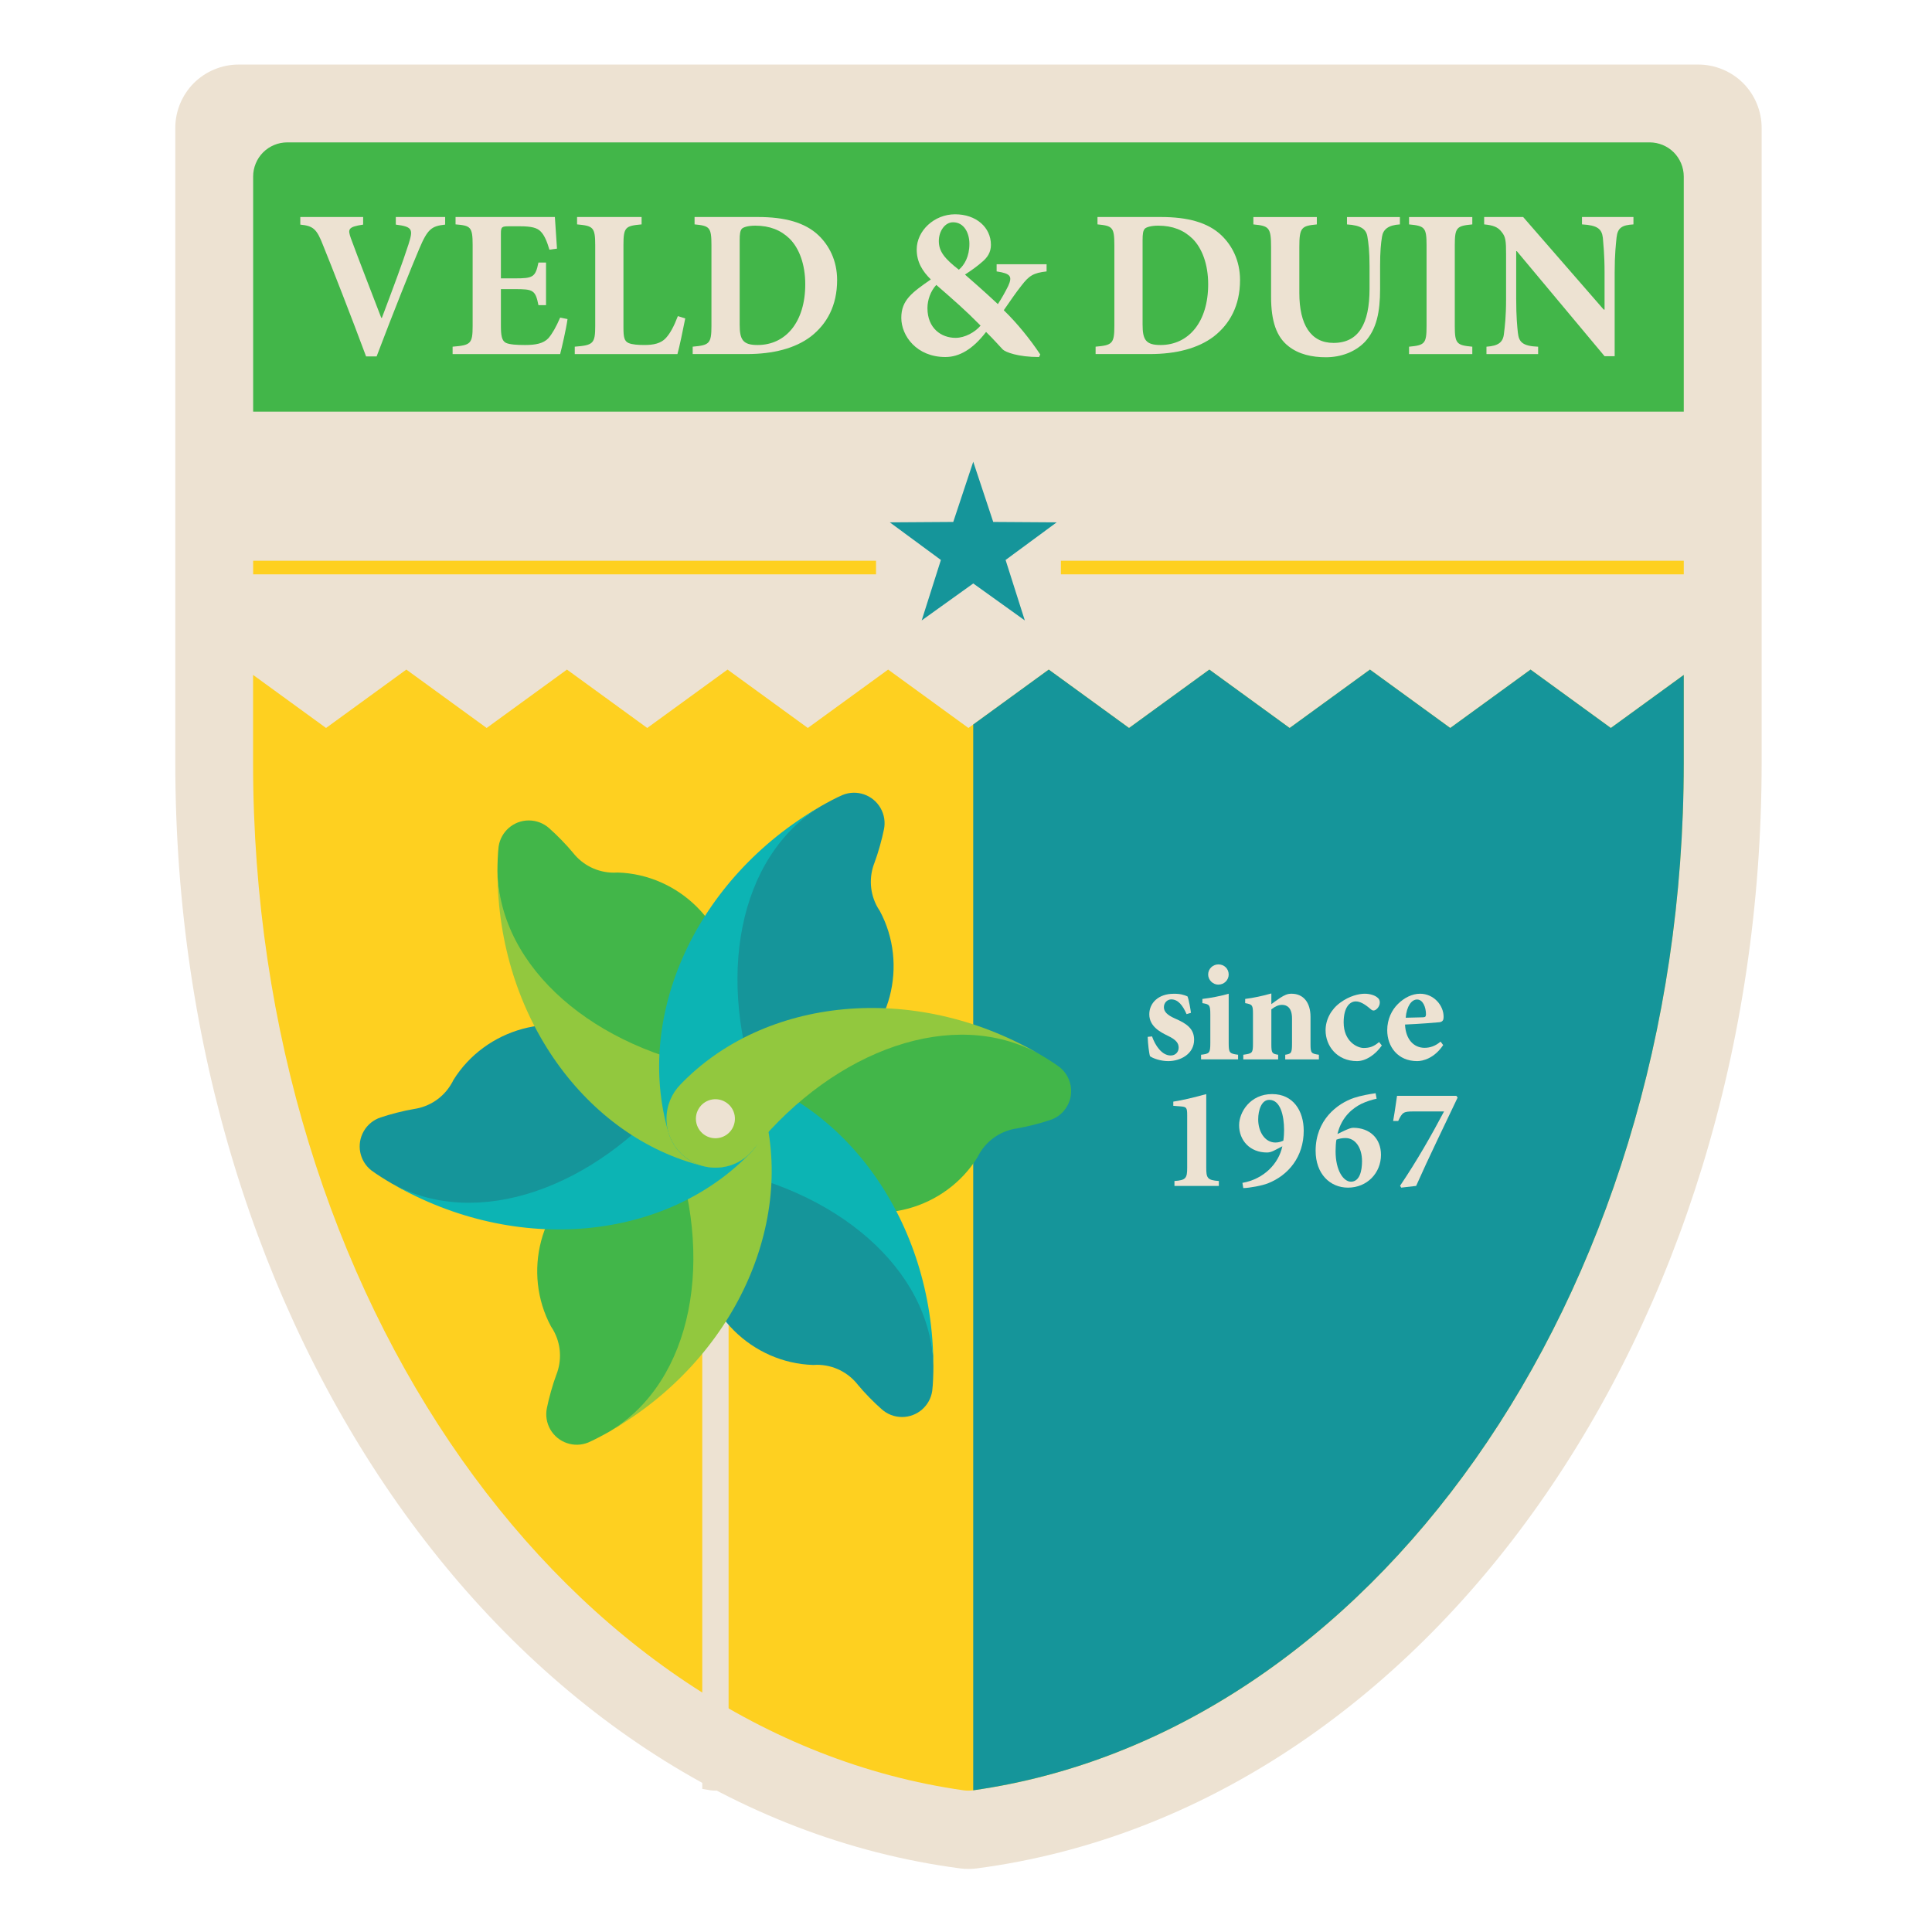 <?xml version="1.0" encoding="UTF-8" standalone="no"?>
<!-- Created with Inkscape (http://www.inkscape.org/) -->

<svg
   xmlns:dc="http://purl.org/dc/elements/1.1/"
   xmlns:cc="http://creativecommons.org/ns#"
   xmlns:rdf="http://www.w3.org/1999/02/22-rdf-syntax-ns#"
   xmlns:svg="http://www.w3.org/2000/svg"
   xmlns="http://www.w3.org/2000/svg"
   xmlns:sodipodi="http://sodipodi.sourceforge.net/DTD/sodipodi-0.dtd"
   xmlns:inkscape="http://www.inkscape.org/namespaces/inkscape"
   width="200"
   height="200"
   viewBox="0 0 200 200"
   id="svg7649"
   version="1.1"
   inkscape:version="0.91 r13725"
   sodipodi:docname="vd-badge-molentje.svg">
  <defs
     id="defs7651" />
  <sodipodi:namedview
     id="base"
     pagecolor="#ffffff"
     bordercolor="#666666"
     borderopacity="1.0"
     inkscape:pageopacity="0.0"
     inkscape:pageshadow="2"
     inkscape:zoom="2.365"
     inkscape:cx="100"
     inkscape:cy="100"
     inkscape:document-units="px"
     inkscape:current-layer="layer1"
     showgrid="false"
     fit-margin-top="10"
     fit-margin-left="10"
     fit-margin-right="10"
     fit-margin-bottom="10"
     units="px"
     inkscape:window-width="1237"
     inkscape:window-height="661"
     inkscape:window-x="50"
     inkscape:window-y="77"
     inkscape:window-maximized="0" />
  <g
     inkscape:label="Layer 1"
     inkscape:groupmode="layer"
     id="layer1"
     transform="translate(55.629,-118.729)">
    <g
       transform="matrix(1.432,0,0,1.432,-976.184,-90.92)"
       id="g320">
      <path
         style="fill:#ede2d2"
         inkscape:connector-curvature="0"
         d="m 712.264,281.471 c -16.323,-2.142 -30.583,-12.048 -40.641,-26.326 l 0,0 c -10.075,-14.298 -16.099,-33.06 -16.105,-53.57 l 0,0 0,-45.933 c 0,-1.204 0.488,-2.381 1.339,-3.232 l 0,0 c 0.853,-0.852 2.029,-1.34 3.233,-1.34 l 0,0 105.534,0 c 1.203,0 2.382,0.488 3.232,1.34 l 0,0 c 0.852,0.851 1.339,2.028 1.339,3.232 l 0,0 0,45.933 c -0.007,20.511 -6.029,39.272 -16.105,53.57 l 0,0 c -10.057,14.278 -24.316,24.185 -40.64,26.326 l 0,0 c -0.19,0.026 -0.392,0.037 -0.594,0.037 l 0,0 c -0.202,0 -0.403,-0.011 -0.592,-0.037 l 0,0 z"
         id="path322" />
      <path
         style="fill:#42b649"
         inkscape:connector-curvature="0"
         d="m 764.565,159.159 c 0,-0.648 -0.264,-1.283 -0.722,-1.742 -0.457,-0.458 -1.093,-0.721 -1.74,-0.721 l -98.495,0 c -0.648,0 -1.283,0.263 -1.741,0.721 -0.459,0.459 -0.722,1.094 -0.722,1.742 l 0,17.003 103.42,0 0,-17.003 z"
         id="path324" />
      <g
         id="g326">
        <g
           id="g328">
          <path
             style="fill:#ede2d2"
             inkscape:connector-curvature="0"
             d="m 675.026,162.64 c -0.976,0.106 -1.266,0.305 -1.875,1.753 -0.503,1.174 -1.891,4.634 -3.079,7.774 l -0.763,0 c -1.036,-2.79 -2.469,-6.463 -3.109,-8.033 -0.457,-1.189 -0.717,-1.402 -1.646,-1.494 l 0,-0.549 4.543,0 0,0.549 c -1.113,0.167 -1.113,0.335 -0.885,0.991 0.442,1.219 1.646,4.314 2.195,5.747 l 0.046,0 c 0.838,-2.226 1.494,-3.979 1.921,-5.305 0.335,-1.067 0.335,-1.28 -0.915,-1.433 l 0,-0.549 3.567,0 0,0.549 z"
             id="path330" />
          <path
             style="fill:#ede2d2"
             inkscape:connector-curvature="0"
             d="m 683.872,169.469 c -0.092,0.686 -0.412,2.073 -0.533,2.53 l -7.774,0 0,-0.534 c 1.296,-0.106 1.448,-0.198 1.448,-1.494 l 0,-5.854 c 0,-1.326 -0.152,-1.402 -1.235,-1.494 l 0,-0.533 7.18,0 c 0.016,0.274 0.092,1.341 0.152,2.287 l -0.548,0.076 c -0.153,-0.534 -0.351,-1.037 -0.625,-1.311 -0.26,-0.274 -0.671,-0.381 -1.524,-0.381 l -0.732,0 c -0.563,0 -0.625,0.031 -0.625,0.534 l 0,3.231 1.021,0 c 1.28,0 1.479,-0.076 1.692,-1.143 l 0.549,0 0,3.079 -0.549,0 c -0.214,-1.098 -0.396,-1.158 -1.692,-1.158 l -1.021,0 0,2.637 c 0,0.717 0.062,1.098 0.366,1.25 0.274,0.122 0.793,0.153 1.372,0.153 0.777,0 1.326,-0.107 1.692,-0.488 0.289,-0.335 0.563,-0.823 0.854,-1.494 l 0.532,0.107 z"
             id="path332" />
          <path
             style="fill:#ede2d2"
             inkscape:connector-curvature="0"
             d="m 692.382,169.423 c -0.122,0.64 -0.442,2.165 -0.564,2.576 l -7.423,0 0,-0.534 c 1.326,-0.106 1.479,-0.213 1.479,-1.494 l 0,-5.838 c 0,-1.311 -0.152,-1.402 -1.312,-1.509 l 0,-0.533 4.665,0 0,0.533 c -1.174,0.107 -1.312,0.198 -1.312,1.509 l 0,5.945 c 0,0.717 0.062,0.991 0.382,1.128 0.259,0.106 0.67,0.137 1.143,0.137 0.641,0 1.189,-0.107 1.555,-0.519 0.29,-0.32 0.564,-0.808 0.854,-1.57 l 0.533,0.169 z"
             id="path334" />
          <path
             style="fill:#ede2d2"
             inkscape:connector-curvature="0"
             d="m 697.644,162.091 c 1.906,0 3.385,0.381 4.375,1.326 0.747,0.716 1.342,1.799 1.342,3.231 0,1.86 -0.747,3.186 -1.905,4.085 -1.128,0.854 -2.714,1.265 -4.619,1.265 l -3.917,0 0,-0.534 c 1.204,-0.106 1.356,-0.213 1.356,-1.509 l 0,-5.823 c 0,-1.311 -0.138,-1.402 -1.22,-1.509 l 0,-0.533 4.588,0 z m -1.327,7.774 c 0,1.098 0.229,1.479 1.296,1.479 2.043,0 3.445,-1.677 3.445,-4.39 0,-1.448 -0.442,-2.607 -1.128,-3.293 -0.641,-0.625 -1.448,-0.945 -2.485,-0.945 -0.548,0 -0.868,0.122 -0.96,0.213 -0.137,0.137 -0.168,0.396 -0.168,0.838 l 0,6.098 z"
             id="path336" />
          <path
             style="fill:#ede2d2"
             inkscape:connector-curvature="0"
             d="m 718.503,166.024 c -0.945,0.107 -1.266,0.305 -1.813,1.021 -0.428,0.534 -0.809,1.113 -1.281,1.784 0.976,0.945 1.921,2.119 2.638,3.201 l -0.092,0.183 c -1.509,0 -2.424,-0.351 -2.622,-0.549 -0.198,-0.198 -0.64,-0.716 -1.204,-1.265 -0.945,1.235 -1.921,1.814 -2.941,1.814 -2.073,0 -3.187,-1.524 -3.187,-2.835 0,-1.28 0.777,-1.829 2.135,-2.774 -0.61,-0.595 -1.021,-1.266 -1.021,-2.165 0,-1.356 1.265,-2.545 2.774,-2.545 1.524,0 2.591,0.945 2.591,2.21 0,0.533 -0.244,0.915 -0.655,1.25 -0.305,0.274 -0.731,0.579 -1.22,0.899 0.442,0.381 1.312,1.143 2.378,2.134 0.26,-0.396 0.503,-0.823 0.747,-1.311 0.305,-0.686 0.198,-0.899 -0.838,-1.052 l 0,-0.518 3.612,0 0,0.518 z m -6.57,4.802 c 0.671,0 1.402,-0.412 1.799,-0.884 -1.128,-1.143 -1.905,-1.814 -3.201,-2.942 -0.411,0.442 -0.64,1.083 -0.64,1.677 0,1.463 1.006,2.149 2.027,2.149 l 0.015,0 z m -0.198,-8.354 c -0.58,0 -1.021,0.64 -1.021,1.357 0,0.747 0.411,1.265 1.448,2.073 0.396,-0.335 0.762,-0.945 0.762,-1.875 0,-0.793 -0.396,-1.555 -1.174,-1.555 l -0.015,0 z"
             id="path338" />
          <path
             style="fill:#ede2d2"
             inkscape:connector-curvature="0"
             d="m 726.771,162.091 c 1.906,0 3.385,0.381 4.375,1.326 0.747,0.716 1.342,1.799 1.342,3.231 0,1.86 -0.747,3.186 -1.905,4.085 -1.128,0.854 -2.714,1.265 -4.619,1.265 l -3.917,0 0,-0.534 c 1.204,-0.106 1.356,-0.213 1.356,-1.509 l 0,-5.823 c 0,-1.311 -0.138,-1.402 -1.22,-1.509 l 0,-0.533 4.588,0 z m -1.327,7.774 c 0,1.098 0.229,1.479 1.296,1.479 2.043,0 3.445,-1.677 3.445,-4.39 0,-1.448 -0.442,-2.607 -1.128,-3.293 -0.641,-0.625 -1.448,-0.945 -2.485,-0.945 -0.548,0 -0.868,0.122 -0.96,0.213 -0.137,0.137 -0.168,0.396 -0.168,0.838 l 0,6.098 z"
             id="path340" />
          <path
             style="fill:#ede2d2"
             inkscape:connector-curvature="0"
             d="m 744.046,162.625 c -0.838,0.046 -1.22,0.366 -1.296,0.899 -0.076,0.473 -0.137,1.037 -0.137,2.119 l 0,1.662 c 0,1.616 -0.244,2.896 -1.098,3.811 -0.701,0.732 -1.737,1.113 -2.82,1.113 -1.006,0 -1.966,-0.213 -2.698,-0.792 -0.868,-0.671 -1.265,-1.799 -1.265,-3.582 l 0,-3.583 c 0,-1.433 -0.152,-1.54 -1.28,-1.646 l 0,-0.533 4.588,0 0,0.533 c -1.112,0.107 -1.265,0.214 -1.265,1.646 l 0,3.308 c 0,2.286 0.822,3.612 2.469,3.612 1.814,0 2.606,-1.372 2.606,-3.917 l 0,-1.631 c 0,-1.083 -0.076,-1.662 -0.152,-2.119 -0.076,-0.533 -0.441,-0.838 -1.479,-0.899 l 0,-0.533 3.826,0 0,0.532 z"
             id="path342" />
          <path
             style="fill:#ede2d2"
             inkscape:connector-curvature="0"
             d="m 744.706,172 0,-0.534 c 1.128,-0.106 1.266,-0.213 1.266,-1.494 l 0,-5.838 c 0,-1.295 -0.138,-1.402 -1.266,-1.509 l 0,-0.533 4.573,0 0,0.533 c -1.128,0.107 -1.266,0.214 -1.266,1.509 l 0,5.838 c 0,1.28 0.138,1.387 1.266,1.494 l 0,0.534 -4.573,0 z"
             id="path344" />
          <path
             style="fill:#ede2d2"
             inkscape:connector-curvature="0"
             d="m 760.928,162.625 c -0.823,0.046 -1.144,0.244 -1.22,0.945 -0.045,0.473 -0.137,1.189 -0.137,2.53 l 0,6.052 -0.731,0 -6.342,-7.591 -0.046,0 0,3.43 c 0,1.342 0.076,2.012 0.122,2.47 0.076,0.671 0.336,0.96 1.464,1.006 l 0,0.533 -3.735,0 0,-0.534 c 0.854,-0.061 1.205,-0.305 1.266,-0.96 0.061,-0.503 0.152,-1.174 0.152,-2.516 l 0,-3.186 c 0,-0.991 -0.03,-1.281 -0.32,-1.631 -0.274,-0.366 -0.625,-0.488 -1.265,-0.549 l 0,-0.533 2.819,0 5.823,6.692 0.062,0 0,-2.683 c 0,-1.341 -0.092,-2.058 -0.122,-2.5 -0.076,-0.655 -0.396,-0.915 -1.51,-0.976 l 0,-0.533 3.72,0 0,0.534 z"
             id="path346" />
        </g>
      </g>
      <path
         style="fill:#fed020"
         inkscape:connector-curvature="0"
         d="m 759.294,199.028 -5.804,-4.221 -5.805,4.221 -5.805,-4.221 -5.805,4.221 -0.001,0 -5.805,-4.221 -5.804,4.221 -5.805,-4.221 -5.805,4.221 -10e-4,0 -5.805,-4.221 -5.805,4.221 -5.804,-4.221 -5.805,4.221 -5.804,-4.221 -5.805,4.221 -10e-4,0 -5.805,-4.221 -5.804,4.221 c 0,0 -3.843,-2.795 -5.275,-3.836 l 0,6.38 c 0,0.001 0,0.003 0,0.005 0.003,19.413 5.722,37.058 15.08,50.328 9.244,13.104 22.005,21.895 36.285,23.921 0.114,0.016 0.23,0.023 0.346,0.023 0.116,0 0.231,-0.008 0.346,-0.023 14.281,-2.026 27.04,-10.817 36.285,-23.923 9.355,-13.265 15.074,-30.908 15.078,-50.315 0,-0.003 0,-0.006 0,-0.008 0,-0.001 0,-0.003 0,-0.005 l 0,-6.379 -5.267,3.832 0,0 z"
         id="path348" />
      <path
         style="fill:#15959a"
         inkscape:connector-curvature="0"
         d="m 749.487,251.902 c 9.355,-13.265 15.074,-30.908 15.078,-50.315 0,-0.003 0,-0.006 0,-0.008 0,-0.001 0,-0.003 0,-0.005 l 0,-6.379 -5.271,3.833 0,0 -5.804,-4.221 -5.805,4.221 -5.805,-4.221 -5.805,4.221 -0.001,0 -5.805,-4.221 -5.804,4.221 -5.805,-4.221 -5.46,3.971 0,77.047 c 14.283,-2.026 27.042,-10.817 36.287,-23.923 z"
         id="path350" />
      <g
         id="g352">
        <path
           style="fill:#ede2d2"
           inkscape:connector-curvature="0"
           d="m 693.612,227.273 0,48.448 c 0.201,0.031 0.401,0.075 0.604,0.104 0.114,0.016 0.229,0.023 0.346,0.023 0.115,0 0.23,-0.008 0.345,-0.023 0.205,-0.028 0.405,-0.072 0.608,-0.105 l 0,-48.446 -1.903,0 z"
           id="path354" />
        <path
           style="fill:#42b649"
           inkscape:connector-curvature="0"
           d="m 698.392,227.419 c 0.427,2.269 1.806,4.349 3.966,5.595 3.846,2.222 8.848,0.775 11.152,-2.957 0.038,-0.08 0.081,-0.16 0.127,-0.238 0.598,-1.039 1.618,-1.682 2.719,-1.842 0.72,-0.116 1.743,-0.381 2.415,-0.611 0.494,-0.163 0.934,-0.503 1.211,-0.988 0.557,-0.961 0.304,-2.166 -0.542,-2.834 -0.371,-0.283 -1.091,-0.729 -1.502,-0.966 l -0.669,-0.358 -0.732,-0.316 -0.778,-0.279 -1.517,-0.48 -2.499,-0.227 -5.263,0.857 -3.267,1.938 c 0,0 -3.108,2.034 -3.141,2.082"
           id="path356" />
        <path
           style="fill:none;stroke:#f27fab;stroke-width:0.266"
           inkscape:connector-curvature="0"
           d="M 698.392,227.419"
           id="path358" />
        <path
           style="fill:#f6891f"
           inkscape:connector-curvature="0"
           d="m 695.975,227.276 c 0,-0.778 -0.633,-1.411 -1.411,-1.411 -0.779,0 -1.408,0.633 -1.408,1.411 0,0.776 0.629,1.409 1.408,1.409 0.778,0.001 1.411,-0.632 1.411,-1.409 z"
           id="path360" />
        <path
           style="fill:#15959a"
           inkscape:connector-curvature="0"
           d="m 696.354,230.663 c -1.751,1.502 -2.862,3.737 -2.862,6.233 0,4.439 3.755,8.051 8.139,8.18 0.088,-0.006 0.177,-0.011 0.27,-0.011 1.198,0 2.266,0.561 2.953,1.435 0.459,0.564 1.201,1.319 1.737,1.784 0.388,0.345 0.901,0.555 1.463,0.555 1.109,0 2.028,-0.819 2.182,-1.888 0.061,-0.463 0.085,-1.309 0.085,-1.782 l -0.023,-0.759 -0.094,-0.791 -0.146,-0.814 -0.342,-1.556 -1.055,-2.277 -3.37,-4.124 -3.315,-1.865 c 0,0 -3.313,-1.67 -3.373,-1.679"
           id="path362" />
        <path
           style="fill:none;stroke:#f27fab;stroke-width:0.266"
           inkscape:connector-curvature="0"
           d="M 696.354,230.663"
           id="path364" />
        <path
           style="fill:#0cb4b4"
           inkscape:connector-curvature="0"
           d="m 710.319,245.169 c -0.163,-7.019 -7.034,-12.878 -16.138,-14.374 -1.082,-0.121 -2.095,-0.734 -2.681,-1.751 -0.979,-1.69 -0.398,-3.854 1.295,-4.831 0.831,-0.479 1.777,-0.584 2.64,-0.365 8.463,2.081 14.881,10.828 14.881,21.289 l 0.003,0.032 z"
           id="path366" />
        <path
           style="fill:#f6891f"
           inkscape:connector-curvature="0"
           d="m 695.268,228.496 c 0.676,-0.39 0.904,-1.251 0.517,-1.926 -0.388,-0.674 -1.252,-0.903 -1.93,-0.515 -0.672,0.388 -0.903,1.25 -0.512,1.925 0.387,0.675 1.253,0.907 1.925,0.516 z"
           id="path368" />
        <path
           style="fill:#42b649"
           inkscape:connector-curvature="0"
           d="m 692.524,230.52 c -2.177,-0.766 -4.667,-0.609 -6.828,0.639 -3.845,2.219 -5.098,7.276 -3.016,11.136 0.05,0.073 0.099,0.149 0.144,0.229 0.598,1.036 0.648,2.24 0.235,3.274 -0.259,0.684 -0.54,1.702 -0.679,2.397 -0.105,0.512 -0.029,1.06 0.249,1.545 0.558,0.962 1.727,1.348 2.729,0.946 0.429,-0.181 1.175,-0.581 1.584,-0.817 l 0.647,-0.4 0.641,-0.478 0.632,-0.535 1.174,-1.07 1.444,-2.053 1.889,-4.981 -0.044,-3.802 c 0,0 -0.209,-3.707 -0.232,-3.762"
           id="path370" />
        <path
           style="fill:none;stroke:#f27fab;stroke-width:0.266"
           inkscape:connector-curvature="0"
           d="M 692.524,230.52"
           id="path372" />
        <path
           style="fill:#92c83e"
           inkscape:connector-curvature="0"
           d="m 686.943,249.868 c 6,-3.651 7.637,-12.532 4.385,-21.164 -0.439,-0.997 -0.415,-2.183 0.173,-3.198 0.976,-1.69 3.14,-2.271 4.831,-1.293 0.83,0.479 1.394,1.247 1.636,2.104 2.429,8.368 -1.938,18.301 -10.997,23.531 l -0.028,0.02 z"
           id="path374" />
        <path
           style="fill:#f6891f"
           inkscape:connector-curvature="0"
           d="m 693.854,228.496 c 0.678,0.391 1.54,0.159 1.93,-0.516 0.388,-0.675 0.159,-1.537 -0.517,-1.925 -0.674,-0.389 -1.537,-0.159 -1.925,0.515 -0.391,0.675 -0.159,1.536 0.512,1.926 z"
           id="path376" />
        <path
           style="fill:#15959a"
           inkscape:connector-curvature="0"
           d="m 690.735,227.131 c -0.427,-2.268 -1.806,-4.346 -3.968,-5.594 -3.845,-2.221 -8.85,-0.776 -11.154,2.957 -0.035,0.079 -0.077,0.16 -0.127,0.239 -0.597,1.037 -1.616,1.681 -2.715,1.841 -0.722,0.116 -1.745,0.383 -2.416,0.611 -0.493,0.166 -0.932,0.503 -1.211,0.988 -0.556,0.961 -0.305,2.168 0.541,2.834 0.374,0.283 1.094,0.73 1.505,0.966 l 0.668,0.36 0.733,0.314 0.778,0.28 1.516,0.481 2.498,0.227 5.26,-0.857 3.271,-1.938 c 0,0 3.104,-2.036 3.14,-2.082"
           id="path378" />
        <path
           style="fill:none;stroke:#f27fab;stroke-width:0.266"
           inkscape:connector-curvature="0"
           d="M 690.735,227.131"
           id="path380" />
        <path
           style="fill:#0cb4b4"
           inkscape:connector-curvature="0"
           d="m 671.19,231.974 c 6.159,3.37 14.668,0.347 20.519,-6.786 0.643,-0.878 1.682,-1.447 2.854,-1.45 1.951,0 3.537,1.583 3.537,3.539 0,0.96 -0.383,1.831 -1.006,2.468 -6.031,6.289 -16.815,7.473 -25.875,2.242 l -0.029,-0.013 z"
           id="path382" />
        <circle
           style="fill:#f6891f"
           cx="694.563"
           cy="227.276"
           r="1.41"
           id="circle384" />
        <path
           style="fill:#42b649"
           inkscape:connector-curvature="0"
           d="m 692.773,223.888 c 1.748,-1.502 2.86,-3.737 2.86,-6.233 0,-4.439 -3.752,-8.051 -8.136,-8.177 -0.089,0.005 -0.178,0.01 -0.27,0.01 -1.198,0 -2.266,-0.56 -2.955,-1.434 -0.461,-0.565 -1.2,-1.319 -1.735,-1.786 -0.391,-0.345 -0.902,-0.555 -1.467,-0.555 -1.106,0 -2.024,0.819 -2.179,1.888 -0.06,0.463 -0.086,1.309 -0.086,1.783 l 0.024,0.761 0.094,0.792 0.146,0.813 0.343,1.554 1.052,2.277 3.374,4.126 3.312,1.863 c 0,0 3.311,1.67 3.371,1.678"
           id="path386" />
        <path
           style="fill:none;stroke:#f27fab;stroke-width:0.266"
           inkscape:connector-curvature="0"
           d="M 692.773,223.888"
           id="path388" />
        <path
           style="fill:#92c83e"
           inkscape:connector-curvature="0"
           d="m 678.807,209.382 c 0.164,7.019 7.035,12.878 16.138,14.378 1.083,0.117 2.095,0.732 2.683,1.746 0.975,1.692 0.397,3.855 -1.295,4.834 -0.833,0.479 -1.778,0.584 -2.64,0.363 -8.466,-2.08 -14.881,-10.828 -14.881,-21.29 l -0.005,-0.031 z"
           id="path390" />
        <path
           style="fill:#f6891f"
           inkscape:connector-curvature="0"
           d="m 693.854,226.056 c -0.672,0.388 -0.903,1.25 -0.512,1.925 0.388,0.675 1.251,0.906 1.925,0.516 0.676,-0.39 0.904,-1.251 0.517,-1.926 -0.389,-0.675 -1.252,-0.907 -1.93,-0.515 z"
           id="path392" />
        <path
           style="fill:#15959a"
           inkscape:connector-curvature="0"
           d="m 696.603,224.03 c 2.173,0.766 4.668,0.61 6.829,-0.637 3.844,-2.22 5.095,-7.277 3.015,-11.137 -0.05,-0.073 -0.1,-0.149 -0.145,-0.229 -0.599,-1.037 -0.646,-2.241 -0.234,-3.274 0.259,-0.683 0.539,-1.701 0.679,-2.397 0.104,-0.512 0.03,-1.058 -0.251,-1.545 -0.556,-0.961 -1.725,-1.346 -2.728,-0.943 -0.43,0.177 -1.176,0.58 -1.584,0.816 l -0.647,0.399 -0.64,0.476 -0.632,0.538 -1.179,1.071 -1.442,2.05 -1.886,4.981 0.039,3.803 c 0,0 0.214,3.708 0.236,3.762"
           id="path394" />
        <path
           style="fill:none;stroke:#f27fab;stroke-width:0.266"
           inkscape:connector-curvature="0"
           d="M 696.603,224.03"
           id="path396" />
        <path
           style="fill:#0cb4b4"
           inkscape:connector-curvature="0"
           d="m 702.184,204.685 c -5.999,3.649 -7.637,12.53 -4.384,21.163 0.437,0.996 0.412,2.182 -0.173,3.196 -0.976,1.691 -3.14,2.272 -4.831,1.296 -0.833,-0.482 -1.396,-1.249 -1.637,-2.106 -2.431,-8.368 1.938,-18.298 10.996,-23.53 l 0.029,-0.019 z"
           id="path398" />
        <path
           style="fill:#92c83e"
           inkscape:connector-curvature="0"
           d="m 717.938,222.577 c -6.16,-3.368 -14.669,-0.346 -20.519,6.786 -0.646,0.88 -1.685,1.45 -2.855,1.45 -1.953,0 -3.537,-1.584 -3.537,-3.537 0,-0.962 0.383,-1.833 1.005,-2.47 6.033,-6.289 16.817,-7.473 25.877,-2.242 l 0.029,0.013 z"
           id="path400" />
        <path
           style="fill:#ede2d2"
           inkscape:connector-curvature="0"
           d="m 695.268,226.056 c -0.672,-0.392 -1.537,-0.161 -1.925,0.515 -0.392,0.675 -0.16,1.536 0.512,1.926 0.678,0.391 1.542,0.159 1.93,-0.516 0.388,-0.675 0.158,-1.538 -0.517,-1.925 z"
           id="path402" />
      </g>
      <polygon
         style="fill:#15959a"
         points="713.202,188.582 709.475,191.253 710.863,186.883 707.171,184.164 711.757,184.134 713.202,179.782 714.646,184.134 719.232,184.164 715.54,186.883 716.929,191.253 "
         id="polygon404" />
      <g
         id="g406">
        <path
           style="fill:#ede2d2"
           inkscape:connector-curvature="0"
           d="m 728.625,219.715 c -0.282,-0.639 -0.617,-1.066 -1.108,-1.066 -0.271,0 -0.533,0.229 -0.533,0.564 0,0.324 0.24,0.564 0.773,0.805 0.847,0.365 1.411,0.731 1.411,1.547 0,1.035 -0.993,1.547 -1.871,1.547 -0.554,0 -1.107,-0.199 -1.316,-0.355 -0.063,-0.167 -0.157,-0.898 -0.168,-1.4 l 0.314,-0.031 c 0.229,0.658 0.71,1.379 1.348,1.379 0.345,0 0.575,-0.25 0.575,-0.564 0,-0.303 -0.146,-0.564 -0.795,-0.867 -0.48,-0.24 -1.327,-0.648 -1.327,-1.547 0,-0.814 0.658,-1.484 1.756,-1.484 0.481,-0.01 0.764,0.084 1.004,0.188 0.104,0.24 0.229,0.982 0.251,1.191 l -0.314,0.093 z"
           id="path408" />
        <path
           style="fill:#ede2d2"
           inkscape:connector-curvature="0"
           d="m 729.671,222.986 0,-0.335 c 0.606,-0.073 0.669,-0.114 0.669,-0.856 l 0,-2.07 c 0,-0.689 -0.073,-0.721 -0.574,-0.805 l 0,-0.303 c 0.627,-0.074 1.316,-0.209 1.902,-0.377 l 0,3.555 c 0,0.721 0.052,0.773 0.679,0.856 l 0,0.335 -2.676,0 z m 0.513,-6.135 c 0,-0.419 0.345,-0.731 0.742,-0.731 0.418,0 0.742,0.312 0.742,0.731 0,0.397 -0.324,0.731 -0.753,0.731 -0.387,0 -0.731,-0.334 -0.731,-0.731 z"
           id="path410" />
        <path
           style="fill:#ede2d2"
           inkscape:connector-curvature="0"
           d="m 735.755,222.986 0,-0.335 c 0.439,-0.073 0.491,-0.104 0.491,-0.847 l 0,-1.777 c 0,-0.752 -0.345,-0.982 -0.721,-0.982 -0.262,0 -0.502,0.115 -0.773,0.324 l 0,2.529 c 0,0.648 0.062,0.68 0.491,0.753 l 0,0.335 -2.52,0 0,-0.335 c 0.648,-0.095 0.7,-0.104 0.7,-0.805 l 0,-2.163 c 0,-0.628 -0.052,-0.67 -0.564,-0.764 l 0,-0.303 c 0.597,-0.074 1.275,-0.22 1.893,-0.397 l 0,0.773 c 0.209,-0.146 0.418,-0.313 0.647,-0.46 0.313,-0.199 0.513,-0.293 0.815,-0.293 0.847,0 1.369,0.627 1.369,1.673 l 0,1.976 c 0,0.658 0.062,0.68 0.606,0.763 l 0,0.335 -2.434,0 z"
           id="path412" />
        <path
           style="fill:#ede2d2"
           inkscape:connector-curvature="0"
           d="m 742.739,221.982 c -0.48,0.68 -1.16,1.129 -1.798,1.129 -1.432,0 -2.269,-1.087 -2.269,-2.227 0,-0.763 0.387,-1.505 1.056,-1.996 0.68,-0.502 1.37,-0.648 1.767,-0.648 l 0.011,0 c 0.376,0 0.721,0.115 0.898,0.262 0.146,0.104 0.188,0.23 0.188,0.376 0,0.304 -0.271,0.575 -0.449,0.575 -0.073,0 -0.136,-0.031 -0.23,-0.115 -0.438,-0.376 -0.763,-0.543 -1.056,-0.543 -0.418,0 -0.878,0.396 -0.878,1.516 0,1.39 0.993,1.85 1.442,1.85 0.439,0 0.742,-0.104 1.119,-0.429 l 0.199,0.25 z"
           id="path414" />
        <path
           style="fill:#ede2d2"
           inkscape:connector-curvature="0"
           d="m 747.173,221.951 c -0.638,0.951 -1.453,1.16 -1.881,1.16 -1.391,0 -2.164,-1.035 -2.164,-2.236 0,-0.795 0.335,-1.464 0.773,-1.893 0.46,-0.459 1.035,-0.742 1.6,-0.742 l 0.01,0 c 0.962,0 1.704,0.826 1.693,1.684 0,0.209 -0.062,0.344 -0.303,0.376 -0.188,0.021 -1.464,0.125 -2.487,0.167 0.052,1.119 0.669,1.683 1.411,1.683 0.407,0 0.794,-0.136 1.16,-0.449 l 0.188,0.25 z m -1.892,-3.293 c -0.387,0 -0.753,0.481 -0.815,1.317 0.429,-0.011 0.815,-0.021 1.244,-0.031 0.156,-0.011 0.209,-0.031 0.22,-0.209 0,-0.533 -0.23,-1.077 -0.638,-1.077 l -0.011,0 z"
           id="path416" />
        <path
           style="fill:#ede2d2"
           inkscape:connector-curvature="0"
           d="m 727.747,232.133 0,-0.355 c 0.825,-0.053 0.92,-0.209 0.92,-0.951 l 0,-3.795 c 0,-0.543 -0.042,-0.616 -0.471,-0.647 l -0.533,-0.042 0,-0.303 c 0.689,-0.105 1.464,-0.293 2.383,-0.544 l 0,5.331 c 0,0.721 0.073,0.898 0.91,0.951 l 0,0.355 -3.209,0 z"
           id="path418" />
        <path
           style="fill:#ede2d2"
           inkscape:connector-curvature="0"
           d="m 734.814,225.495 c 1.516,0 2.278,1.212 2.278,2.645 0,1.892 -1.107,3.22 -2.582,3.805 -0.418,0.167 -1.316,0.335 -1.787,0.345 l -0.062,-0.377 c 1.547,-0.271 2.624,-1.39 2.885,-2.644 l -0.502,0.261 c -0.251,0.137 -0.428,0.188 -0.605,0.188 -1.244,0 -2.018,-0.878 -2.018,-1.976 0,-0.93 0.794,-2.247 2.383,-2.247 l 0.01,0 z m -0.219,0.418 c -0.554,0 -0.794,0.742 -0.794,1.411 0,0.889 0.48,1.672 1.243,1.672 0.262,0 0.429,-0.072 0.575,-0.135 0.042,-0.293 0.053,-0.544 0.053,-0.773 0,-1.025 -0.262,-2.175 -1.066,-2.175 l -0.011,0 z"
           id="path420" />
        <path
           style="fill:#ede2d2"
           inkscape:connector-curvature="0"
           d="m 740.053,228.129 c 0.262,-0.115 0.449,-0.198 0.616,-0.198 1.202,0 2.008,0.773 2.008,1.954 0,1.317 -1.004,2.373 -2.384,2.373 -1.307,0 -2.341,-1.004 -2.341,-2.666 0,-2.226 1.567,-3.418 2.78,-3.824 0.46,-0.157 1.16,-0.283 1.557,-0.335 l 0.073,0.397 c -0.303,0.062 -0.752,0.198 -1.118,0.376 -0.512,0.261 -1.4,0.856 -1.714,2.174 l 0.523,-0.251 z m 0.052,0.544 c -0.241,0 -0.439,0.042 -0.648,0.114 -0.042,0.178 -0.062,0.586 -0.062,0.837 0,1.39 0.564,2.205 1.118,2.205 0.638,-0.011 0.794,-0.815 0.794,-1.483 0,-0.983 -0.491,-1.673 -1.191,-1.673 l -0.011,0 z"
           id="path422" />
        <path
           style="fill:#ede2d2"
           inkscape:connector-curvature="0"
           d="m 748.218,225.746 c -0.993,2.101 -2.049,4.244 -3,6.387 l -1.076,0.125 -0.084,-0.136 c 1.233,-1.829 2.278,-3.669 3.178,-5.372 l -2.227,0 c -0.711,0 -0.794,0.072 -1.087,0.689 l -0.366,0 c 0.146,-0.815 0.209,-1.369 0.282,-1.818 l 4.286,0 0.094,0.125 z"
           id="path424" />
      </g>
      <line
         style="fill:none;stroke:#fed020;stroke-width:0.983"
         x1="706.174"
         y1="187.431"
         x2="661.146"
         y2="187.431"
         id="line426" />
      <line
         style="fill:none;stroke:#fed020;stroke-width:0.983"
         x1="719.538"
         y1="187.431"
         x2="764.566"
         y2="187.431"
         id="line428" />
    </g>
  </g>
</svg>
